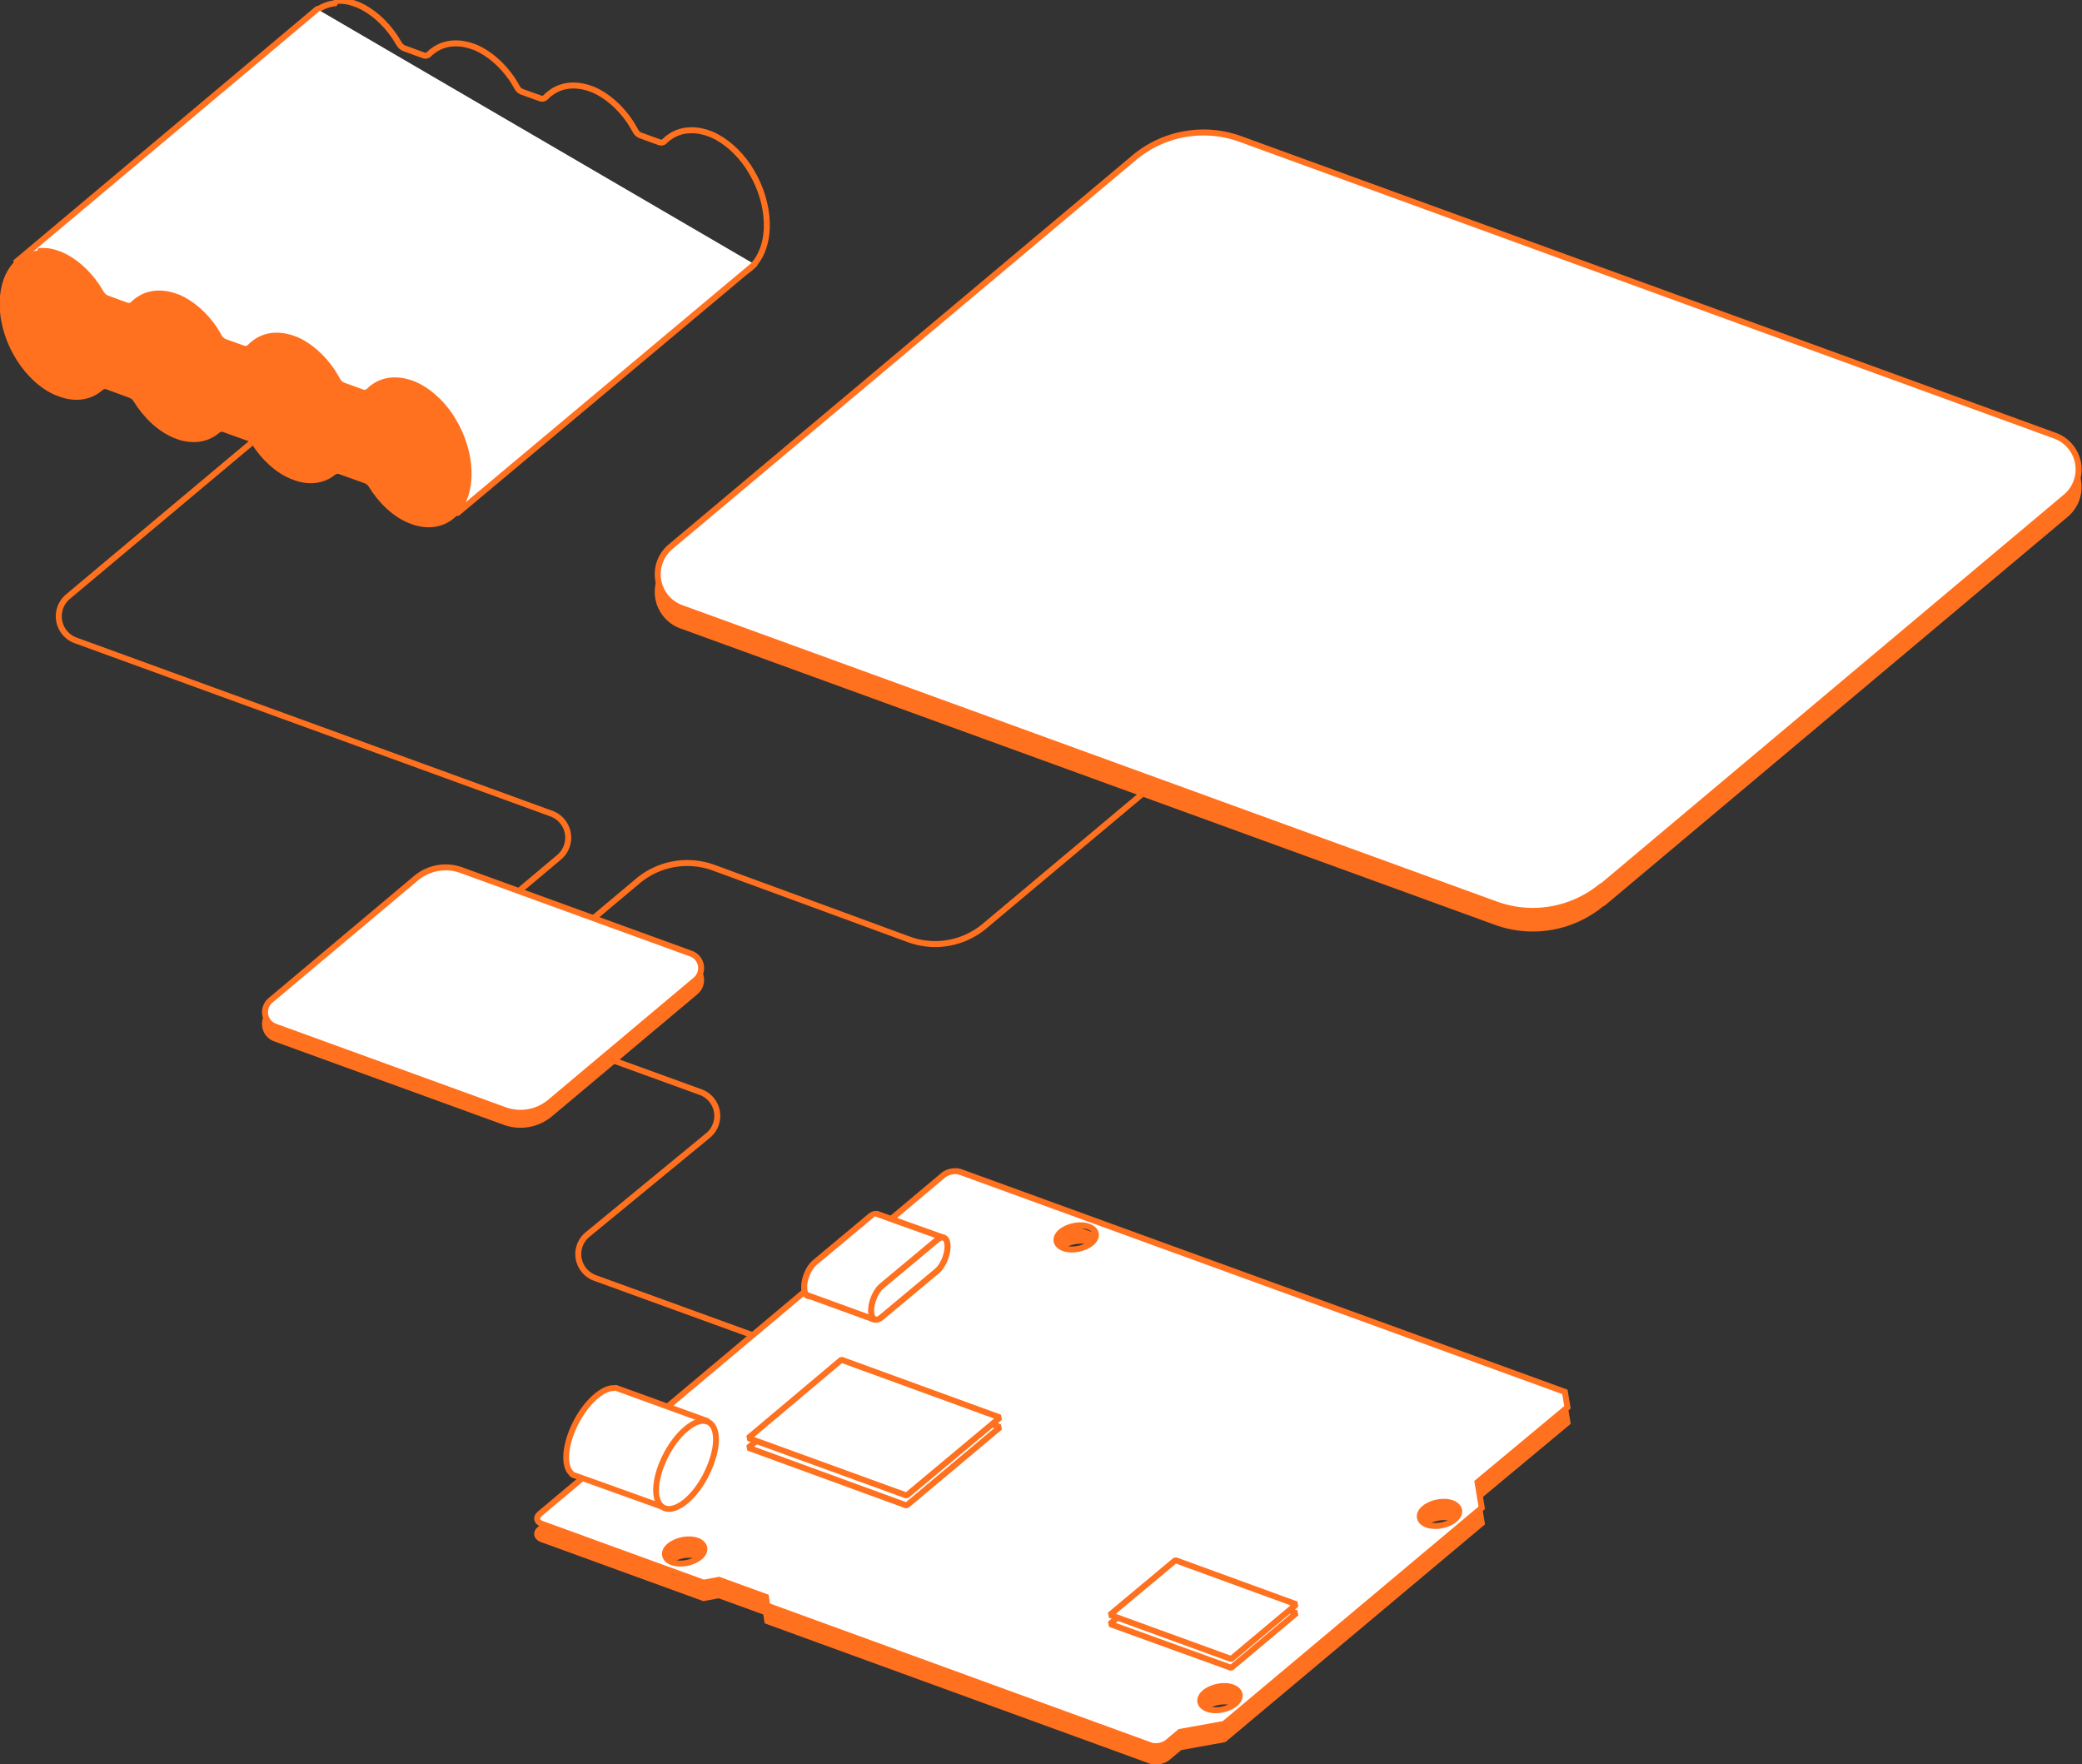 <?xml version="1.0" encoding="UTF-8" standalone="no"?>
<!-- Created with Inkscape (http://www.inkscape.org/) -->

<svg
   width="7.312in"
   height="6.196in"
   viewBox="0 0 7.312 6.196"
   version="1.1"
   id="svg1"
   xml:space="preserve"
   inkscape:version="1.4.1 (93de688d07, 2025-03-30)"
   sodipodi:docname="drawing.svg"
   xmlns:inkscape="http://www.inkscape.org/namespaces/inkscape"
   xmlns:sodipodi="http://sodipodi.sourceforge.net/DTD/sodipodi-0.dtd"
   xmlns="http://www.w3.org/2000/svg"
   xmlns:svg="http://www.w3.org/2000/svg"><rect x="0" y="0" width="7.312" height="6.196" fill="#333333" stroke="none"/><sodipodi:namedview
     id="namedview1"
     pagecolor="#ffffff"
     bordercolor="#000000"
     borderopacity="0.25"
     inkscape:showpageshadow="false"
     inkscape:pageopacity="0.0"
     inkscape:pagecheckerboard="0"
     inkscape:deskcolor="#d1d1d1"
     inkscape:document-units="px"
     showgrid="false"
     inkscape:zoom="0.51998007"
     inkscape:cx="168.27568"
     inkscape:cy="55.771368"
     inkscape:window-width="1920"
     inkscape:window-height="1053"
     inkscape:window-x="0"
     inkscape:window-y="0"
     inkscape:window-maximized="1"
     inkscape:current-layer="layer1"><inkscape:grid
       type="axonomgrid"
       id="grid1"
       units="mm"
       originx="-0.493"
       originy="-2.088"
       spacingx="3.78"
       spacingy="0.039"
       empcolor="#0099e5"
       empopacity="0.302"
       color="#0099e5"
       opacity="0.149"
       empspacing="10"
       dotted="false"
       gridanglex="20"
       gridanglez="40"
       enabled="true"
       visible="false" /></sodipodi:namedview><defs
     id="defs1"><inkscape:path-effect
   effect="fillet_chamfer"
   id="path-effect678"
   is_visible="true"
   lpeversion="1"
   nodesatellites_param="F,0,0,1,0,0,0,1 @ F,0,0,1,0,0.156,0,1 @ F,0,0,1,0,0.156,0,1 @ F,0,0,1,0,0.156,0,1 @ F,0,0,1,0,0,0,1"
   radius="15"
   unit="px"
   method="auto"
   mode="F"
   chamfer_steps="1"
   flexible="false"
   use_knot_distance="true"
   apply_no_radius="true"
   apply_with_radius="true"
   only_selected="false"
   hide_knots="false" /><inkscape:path-effect
   effect="fillet_chamfer"
   id="path-effect677"
   is_visible="true"
   lpeversion="1"
   nodesatellites_param="F,0,0,1,0,0,0,1 @ F,0,0,1,0,0.156,0,1 @ F,0,0,1,0,0.156,0,1 @ F,0,0,1,0,0,0,1"
   radius="15"
   unit="px"
   method="auto"
   mode="F"
   chamfer_steps="1"
   flexible="false"
   use_knot_distance="true"
   apply_no_radius="true"
   apply_with_radius="true"
   only_selected="false"
   hide_knots="false" /><inkscape:path-effect
   effect="fillet_chamfer"
   id="path-effect676"
   is_visible="true"
   lpeversion="1"
   nodesatellites_param="F,0,0,1,0,0,0,1 @ F,0,0,1,0,0.156,0,1 @ F,0,0,1,0,0.156,0,1 @ F,0,0,1,0,0.156,0,1 @ F,0,0,1,0,0,0,1"
   radius="15"
   unit="px"
   method="auto"
   mode="F"
   chamfer_steps="1"
   flexible="false"
   use_knot_distance="true"
   apply_no_radius="true"
   apply_with_radius="true"
   only_selected="false"
   hide_knots="false" /><inkscape:path-effect
   effect="fillet_chamfer"
   id="path-effect674"
   is_visible="true"
   lpeversion="1"
   nodesatellites_param="F,0,0,1,0,0.01,0,1 @ F,0,0,1,0,0.01,0,1 @ F,0,0,1,0,0.01,0,1 @ F,0,0,1,0,0.01,0,1 @ F,0,0,1,0,0.01,0,1 @ F,0,0,1,0,0.01,0,1 @ F,0,0,1,0,0.01,0,1 @ F,0,0,1,0,0.01,0,1 @ F,0,0,1,0,0.01,0,1 @ F,0,0,1,0,0.01,0,1 @ F,0,0,1,0,0.01,0,1 @ F,0,0,1,0,0.01,0,1 @ F,0,0,1,0,0.01,0,1 @ F,0,0,1,0,0.01,0,1 @ F,0,0,1,0,0.01,0,1 @ F,0,0,1,0,0.01,0,1 @ F,0,0,1,0,0.01,0,1 @ F,0,0,1,0,0.01,0,1 @ F,0,0,1,0,0.01,0,1 @ F,0,0,1,0,0.01,0,1 @ F,0,0,1,0,0.01,0,1 @ F,0,0,1,0,0.01,0,1 @ F,0,0,1,0,0.01,0,1 @ F,0,0,1,0,0.01,0,1 @ F,0,0,1,0,0.01,0,1 @ F,0,0,1,0,0.01,0,1 @ F,0,0,1,0,0.01,0,1 @ F,0,0,1,0,0.01,0,1 @ F,0,0,1,0,0.01,0,1 @ F,0,0,1,0,0.01,0,1 @ F,0,0,1,0,0.01,0,1"
   radius="1"
   unit="px"
   method="auto"
   mode="F"
   chamfer_steps="1"
   flexible="false"
   use_knot_distance="true"
   apply_no_radius="true"
   apply_with_radius="true"
   only_selected="false"
   hide_knots="false" /><inkscape:path-effect
   effect="fillet_chamfer"
   id="path-effect672"
   is_visible="true"
   lpeversion="1"
   nodesatellites_param="F,0,0,1,0,0.01,0,1 @ F,0,0,1,0,0.01,0,1 @ F,0,0,1,0,0.01,0,1 @ F,0,0,1,0,0.01,0,1 @ F,0,0,1,0,0.01,0,1 @ F,0,0,1,0,0.01,0,1 @ F,0,0,1,0,0.01,0,1 @ F,0,0,1,0,0.01,0,1 @ F,0,0,1,0,0.01,0,1 @ F,0,0,1,0,0.01,0,1 @ F,0,0,1,0,0.01,0,1 @ F,0,0,1,0,0.01,0,1 @ F,0,0,1,0,0.01,0,1 @ F,0,0,1,0,0.01,0,1 @ F,0,0,1,0,0.01,0,1 @ F,0,0,1,0,0.01,0,1 @ F,0,0,1,0,0.01,0,1 @ F,0,0,1,0,0.01,0,1 @ F,0,0,1,0,0.01,0,1 @ F,0,0,1,0,0.01,0,1 @ F,0,0,1,0,0.01,0,1 @ F,0,0,1,0,0.01,0,1 @ F,0,0,1,0,0.01,0,1 @ F,0,0,1,0,0.01,0,1 @ F,0,0,1,0,0.01,0,1 @ F,0,0,1,0,0.01,0,1 @ F,0,0,1,0,0.01,0,1 @ F,0,0,1,0,0.01,0,1 @ F,0,0,1,0,0.01,0,1 @ F,0,0,1,0,0.01,0,1 @ F,0,0,1,0,0.01,0,1"
   radius="1"
   unit="px"
   method="auto"
   mode="F"
   chamfer_steps="1"
   flexible="false"
   use_knot_distance="true"
   apply_no_radius="true"
   apply_with_radius="true"
   only_selected="false"
   hide_knots="false" /><inkscape:path-effect
   effect="fillet_chamfer"
   id="path-effect666"
   is_visible="true"
   lpeversion="1"
   nodesatellites_param="F,0,0,1,0,0.094,0,1 @ F,0,0,1,0,0.094,0,1 @ F,0,0,1,0,0.094,0,1 @ F,0,0,1,0,0.094,0,1"
   radius="9"
   unit="px"
   method="auto"
   mode="F"
   chamfer_steps="1"
   flexible="false"
   use_knot_distance="true"
   apply_no_radius="true"
   apply_with_radius="true"
   only_selected="false"
   hide_knots="false" /><inkscape:path-effect
   effect="fillet_chamfer"
   id="path-effect665"
   is_visible="true"
   lpeversion="1"
   nodesatellites_param="F,0,0,1,0,0.219,0,1 @ F,0,0,1,0,0.219,0,1 @ F,0,0,1,0,0.219,0,1 @ F,0,0,1,0,0.219,0,1"
   radius="21"
   unit="px"
   method="auto"
   mode="F"
   chamfer_steps="1"
   flexible="false"
   use_knot_distance="true"
   apply_no_radius="true"
   apply_with_radius="true"
   only_selected="false"
   hide_knots="false" /><style
   id="style1">
      .st0 {
        font-size: 2.8px;
      }

      .st0, .st1, .st2, .st3, .st4, .st5, .st6, .st7, .st8, .st9, .st10, .st11, .st12 {
        fill: #fff;
      }

      .st0, .st1, .st2, .st4, .st13, .st14, .st5, .st15, .st16, .st6, .st7, .st17, .st8, .st9, .st18, .st10, .st19, .st20, .st21, .st11, .st12 {
        isolation: isolate;
      }

      .st0, .st1, .st5, .st6, .st7, .st9, .st12 {
        font-family: ArialMT, Arial;
      }

      .st1 {
        font-size: 4.7px;
      }

      .st22 {
        fill: #80795b;
      }

      .st23 {
        fill: #d1c690;
      }

      .st24 {
        fill: #5e5b43;
      }

      .st2 {
        opacity: .6;
      }

      .st25 {
        stroke-width: .9px;
      }

      .st25, .st26, .st27, .st28, .st20, .st29 {
        fill: none;
      }

      .st25, .st27, .st28, .st29 {
        stroke-miterlimit: 5;
      }

      .st25, .st28 {
        stroke: #fff;
      }

      .st30 {
        fill-opacity: .3;
      }

      .st30, .st31 {
        fill: #3d3d3d;
      }

      .st32 {
        fill: #494949;
      }

      .st33 {
        fill: lime;
      }

      .st33, .st34 {
        fill-opacity: .4;
      }

      .st35 {
        fill: #22b573;
        fill-opacity: .7;
      }

      .st36 {
        fill: #b8af82;
      }

      .st37 {
        fill: #303030;
      }

      .st38 {
        fill: #0f7391;
      }

      .st4 {
        opacity: .3;
      }

      .st13 {
        stroke: #565656;
      }

      .st13, .st14 {
        opacity: .2;
      }

      .st13, .st20 {
        stroke-miterlimit: 12.5;
        stroke-width: .3px;
      }

      .st39, .st21 {
        fill: #f2f2f2;
      }

      .st40 {
        fill: #404040;
      }

      .st5 {
        font-size: 5.8px;
      }

      .st41 {
        fill: #1f1f1f;
      }

      .st16, .st11 {
        opacity: .1;
      }

      .st6 {
        font-size: 7.7px;
      }

      .st42 {
        fill: #373737;
      }

      .st7 {
        font-size: 5.2px;
      }

      .st17 {
        opacity: 0;
      }

      .st43 {
        fill: #8c8663;
      }

      .st8, .st19, .st20, .st21 {
        opacity: .5;
      }

      .st34 {
        fill: #ff0;
      }

      .st27 {
        stroke-width: 1px;
      }

      .st27, .st29 {
        stroke: #9a916c;
      }

      .st9 {
        font-size: 4.2px;
      }

      .st44 {
        fill: #6d6d6d;
      }

      .st45 {
        fill: #333;
      }

      .st46 {
        fill: #474747;
      }

      .st47 {
        fill: #8d8455;
      }

      .st48 {
        fill: #595959;
      }

      .st49 {
        fill: #1a1a1a;
      }

      .st50 {
        fill: #9a916c;
      }

      .st51 {
        fill: #999;
      }

      .st18, .st10 {
        opacity: .2;
      }

      .st52 {
        fill: #232323;
      }

      .st53 {
        fill: #852725;
      }

      .st54 {
        fill: #641d1c;
      }

      .st55, .st19 {
        fill: #ccc;
      }

      .st56 {
        fill: #b3b3b3;
      }

      .st28 {
        stroke-linecap: round;
        stroke-width: 1.1px;
      }

      .st57 {
        fill: #2a2a29;
      }

      .st58 {
        fill: gray;
      }

      .st59 {
        fill: #8d8c8c;
      }

      .st60 {
        fill: #9d956c;
      }

      .st20 {
        stroke: #000;
      }

      .st61 {
        fill: #0f0f0f;
        fill-opacity: .4;
      }

      .st29 {
        stroke-width: 1.1px;
      }

      .st62 {
        fill: #e6e6e6;
      }

      .st12 {
        font-size: 4.6px;
      }
    </style>























































<clipPath
   clipPathUnits="userSpaceOnUse"
   id="clipPath645"><path
     d="M -1.568,18.351 H 2.423 V 1.9662608e-4 h -3.991 z"
     id="path645"
     inkscape:connector-curvature="0"
     style="stroke-width:1" /></clipPath><clipPath
   clipPathUnits="userSpaceOnUse"
   id="clipPath646"><path
     d="M -8.946,3.0171548e-4 H 1.9822466e-4 V -17.405 H -8.946 Z"
     id="path646"
     inkscape:connector-curvature="0"
     style="stroke-width:1" /></clipPath><clipPath
   clipPathUnits="userSpaceOnUse"
   id="clipPath647"><path
     d="M -1.967777e-4,3.664 H 7.317 V -4.0087155e-4 H -1.967777e-4 Z"
     id="path647"
     inkscape:connector-curvature="0"
     style="stroke-width:1" /></clipPath><clipPath
   clipPathUnits="userSpaceOnUse"
   id="clipPath648"><path
     d="M -7.088,13.741 H 1.844 V -5.0335323e-4 h -8.932 z"
     id="path648"
     inkscape:connector-curvature="0"
     style="stroke-width:1" /></clipPath><clipPath
   clipPathUnits="userSpaceOnUse"
   id="clipPath649"><path
     d="M -18.351,2.423 H -9.9182986e-5 v -3.991 H -18.351 Z"
     id="path649"
     inkscape:connector-curvature="0"
     style="stroke-width:1" /></clipPath><clipPath
   clipPathUnits="userSpaceOnUse"
   id="clipPath650"><path
     d="M -9.6772378e-5,-5.0352573e-4 H 17.405 V -8.947 H -9.6772378e-5 Z"
     id="path650"
     inkscape:connector-curvature="0"
     style="stroke-width:1" /></clipPath><clipPath
   clipPathUnits="userSpaceOnUse"
   id="clipPath651"><path
     d="M -3.664,7.317 H 9.8314649e-5 V 7.14719e-5 H -3.664 Z"
     id="path651"
     inkscape:connector-curvature="0"
     style="stroke-width:1" /></clipPath>






















































<clipPath
   clipPathUnits="userSpaceOnUse"
   id="clipPath652"><path
     d="M -13.741,1.844 H 2.0079633e-4 v -8.932 H -13.741 Z"
     id="path652"
     inkscape:connector-curvature="0"
     style="stroke-width:1" /></clipPath>

































































<inkscape:path-effect
   effect="fillet_chamfer"
   id="path-effect665-8"
   is_visible="true"
   lpeversion="1"
   nodesatellites_param="F,0,0,1,0,0.219,0,1 @ F,0,0,1,0,0.219,0,1 @ F,0,0,1,0,0.219,0,1 @ F,0,0,1,0,0.219,0,1"
   radius="21"
   unit="px"
   method="auto"
   mode="F"
   chamfer_steps="1"
   flexible="false"
   use_knot_distance="true"
   apply_no_radius="true"
   apply_with_radius="true"
   only_selected="false"
   hide_knots="false" /><inkscape:path-effect
   effect="fillet_chamfer"
   id="path-effect666-8"
   is_visible="true"
   lpeversion="1"
   nodesatellites_param="F,0,0,1,0,0.094,0,1 @ F,0,0,1,0,0.094,0,1 @ F,0,0,1,0,0.094,0,1 @ F,0,0,1,0,0.094,0,1"
   radius="9"
   unit="px"
   method="auto"
   mode="F"
   chamfer_steps="1"
   flexible="false"
   use_knot_distance="true"
   apply_no_radius="true"
   apply_with_radius="true"
   only_selected="false"
   hide_knots="false" /></defs><g
     inkscape:groupmode="layer"
     id="layer2"
     inkscape:label="Layer 2"
     transform="translate(-0.493,-2.088)"><g
       id="g676"
       transform="translate(-0.042,0.896)"><path
         style="fill:none;fill-opacity:1;stroke:#ff711e;stroke-width:0.021;stroke-linecap:round;stroke-linejoin:bevel;stroke-dasharray:none;stroke-dashoffset:0;stroke-opacity:1"
         d="M 2.119,4.836 2.775,4.286 a 0.27,0.27 170.079 0 1 0.266,-0.047 l 0.686,0.252 a 0.27,0.27 170.079 0 0 0.266,-0.047 L 4.617,3.921 4.737,3.821"
         id="path667"
         inkscape:path-effect="#path-effect676"
         inkscape:original-d="m 2.1191083,4.8364645 0.775227,-0.6504927 0.9791868,0.3594674 0.8635615,-0.724614 v 0" /><path
         style="fill:none;fill-opacity:1;stroke:#ff711e;stroke-width:0.021;stroke-linecap:round;stroke-linejoin:bevel;stroke-dasharray:none;stroke-dashoffset:0;stroke-opacity:1"
         d="M 1.963,4.652 2.498,4.203 A 0.09,0.09 80 0 0 2.471,4.049 L 0.801,3.441 A 0.09,0.09 80 0 1 0.774,3.287 L 1.85,2.385"
         id="path675"
         inkscape:path-effect="#path-effect677"
         inkscape:original-d="M 1.9634816,4.6516579 2.6179754,4.1024725 0.65449384,3.3878236 1.8496737,2.3849486" /><path
         style="fill:none;fill-opacity:1;stroke:#ff711e;stroke-width:0.021;stroke-linecap:round;stroke-linejoin:bevel;stroke-dasharray:none;stroke-dashoffset:0;stroke-opacity:1"
         d="M 3.272,5.915 2.625,5.68 A 0.089,0.089 80.259 0 1 2.599,5.527 L 3.021,5.18 A 0.089,0.089 80.259 0 0 2.995,5.027 L 2.634,4.896 2.487,4.842"
         id="path676"
         inkscape:path-effect="#path-effect678"
         inkscape:original-d="M 3.2724693,5.9154923 2.478645,5.626564 3.1415705,5.0804473 2.4870766,4.842231 v 0" /></g></g><g
     inkscape:label="Layer 1"
     inkscape:groupmode="layer"
     id="layer1"
     style="display:inline"
     transform="translate(-0.493,-2.088)"><g
       id="g664"
       style="fill:#ffffff;fill-opacity:1"
       transform="translate(0.062,0.896)"><path
         id="path11835"
         style="fill:#ff711e;fill-opacity:1;fill-rule:nonzero;stroke:#ff711e;stroke-width:0.021;stroke-dasharray:none;stroke-opacity:1"
         d="m 2.782,6.675 c -0.024,0.02 -0.02,0.046 0.009,0.057 0.029,0.011 0.073,0.003 0.098,-0.018 l 1.3e-4,-1.1e-4 c 0.024,-0.02 0.02,-0.046 -0.009,-0.057 -0.029,-0.011 -0.073,-0.003 -0.098,0.018 z m 1.375,-1.103 c -0.024,0.02 -0.02,0.046 0.009,0.057 0.029,0.011 0.073,0.003 0.098,-0.018 l 1.2e-4,-10e-5 c 0.024,-0.02 0.02,-0.046 -0.009,-0.057 -0.029,-0.011 -0.073,-0.003 -0.098,0.018 z m 0.505,1.618 c -0.024,0.02 -0.02,0.046 0.009,0.057 0.029,0.011 0.073,0.003 0.098,-0.018 l 1.6e-4,-1.3e-4 c 0.024,-0.02 0.02,-0.046 -0.009,-0.057 -0.029,-0.011 -0.073,-0.003 -0.098,0.018 z m 0.771,-0.647 c -0.024,0.02 -0.02,0.046 0.009,0.057 0.029,0.011 0.073,0.003 0.098,-0.018 l 1.5e-4,-1.3e-4 c 0.024,-0.02 0.02,-0.046 -0.009,-0.057 -0.029,-0.011 -0.073,-0.003 -0.098,0.018 z m 0.187,-0.092 0.015,0.09 -0.905,0.759 -0.155,0.028 -0.043,0.036 c -0.015,0.013 -0.043,0.018 -0.061,0.011 h -10e-6 l -1.345,-0.49 -0.005,-0.031 -0.165,-0.06 -0.054,0.01 -0.569,-0.207 c -0.018,-0.007 -0.021,-0.023 -0.006,-0.035 l 1.417,-1.189 c 0.015,-0.013 0.043,-0.018 0.061,-0.011 l 2.122,0.772 0.009,0.054 z" /><path
         id="path654"
         style="fill:#ffffff;fill-opacity:1;fill-rule:nonzero;stroke:#ff711e;stroke-width:0.021;stroke-dasharray:none;stroke-opacity:1"
         d="m 2.782,6.621 c -0.024,0.02 -0.02,0.046 0.009,0.057 0.029,0.011 0.073,0.003 0.098,-0.018 l 1.3e-4,-1.1e-4 c 0.024,-0.02 0.02,-0.046 -0.009,-0.057 -0.029,-0.011 -0.073,-0.003 -0.098,0.018 z m 1.375,-1.103 c -0.024,0.02 -0.02,0.046 0.009,0.057 0.029,0.011 0.073,0.003 0.098,-0.018 l 1.2e-4,-10e-5 c 0.024,-0.02 0.02,-0.046 -0.009,-0.057 -0.029,-0.011 -0.073,-0.003 -0.098,0.018 z m 0.505,1.618 c -0.024,0.02 -0.02,0.046 0.009,0.057 0.029,0.011 0.073,0.003 0.098,-0.018 l 1.6e-4,-1.3e-4 c 0.024,-0.02 0.02,-0.046 -0.009,-0.057 -0.029,-0.011 -0.073,-0.003 -0.098,0.018 z m 0.771,-0.647 c -0.024,0.02 -0.02,0.046 0.009,0.057 0.029,0.011 0.073,0.003 0.098,-0.018 l 1.5e-4,-1.3e-4 c 0.024,-0.02 0.02,-0.046 -0.009,-0.057 -0.029,-0.011 -0.073,-0.003 -0.098,0.018 z m 0.187,-0.092 0.015,0.09 -0.905,0.759 -0.155,0.028 -0.043,0.036 c -0.015,0.013 -0.043,0.018 -0.061,0.011 h -10e-6 l -1.345,-0.49 -0.005,-0.031 -0.165,-0.06 -0.054,0.01 -0.569,-0.207 c -0.018,-0.007 -0.021,-0.023 -0.006,-0.035 l 1.417,-1.189 c 0.015,-0.013 0.043,-0.018 0.061,-0.011 l 2.122,0.772 0.009,0.054 z" /><g
         id="g658"
         transform="matrix(1.074,0,0,1.075,0.31,1.351)"
         style="fill:#ffffff;fill-opacity:1;stroke-width:0.019;stroke-dasharray:none"><path
           id="path656"
           style="fill:#ffffff;fill-opacity:1;stroke:#ff711e;stroke-width:0.019;stroke-linecap:round;stroke-linejoin:bevel;stroke-dasharray:none;stroke-opacity:1"
           d="m 2.16,4.448 c 0,-0.031 -0.01,-0.053 -0.029,-0.059 -0.018,-0.007 -0.043,0.002 -0.069,0.024 -0.054,0.045 -0.098,0.135 -0.098,0.2 0,0.065 0.044,0.081 0.098,0.036 0.026,-0.022 0.051,-0.055 0.069,-0.093 0.018,-0.038 0.029,-0.076 0.029,-0.108 z" /><path
           style="fill:#ffffff;fill-opacity:1;stroke:#ff711e;stroke-width:0.019;stroke-linecap:round;stroke-linejoin:bevel;stroke-dasharray:none;stroke-dashoffset:0;stroke-opacity:1"
           d="M 1.984,4.669 2.291,4.779 2.428,4.495 2.127,4.386"
           id="path658"
           sodipodi:nodetypes="cccc" /><path
           id="path657"
           style="fill:#ffffff;fill-opacity:1;stroke:#ff711e;stroke-width:0.019;stroke-linecap:round;stroke-linejoin:bevel;stroke-dasharray:none;stroke-opacity:1"
           d="m 2.454,4.555 c 0,-0.031 -0.01,-0.053 -0.029,-0.059 -0.018,-0.007 -0.043,0.002 -0.069,0.024 -0.054,0.045 -0.098,0.135 -0.098,0.2 0,0.065 0.044,0.081 0.098,0.036 0.026,-0.022 0.051,-0.055 0.069,-0.093 0.018,-0.038 0.029,-0.076 0.029,-0.108 z" /></g><path
         style="fill:#ffffff;fill-opacity:1;stroke:#ff711e;stroke-width:0.021;stroke-linecap:round;stroke-linejoin:bevel;stroke-dasharray:none;stroke-dashoffset:0;stroke-opacity:1"
         d="M 3.059,6.276 3.615,6.479 3.943,6.204 3.386,6.002 Z"
         id="path659" /><path
         style="fill:#ffffff;fill-opacity:1;stroke:#ff711e;stroke-width:0.021;stroke-linecap:round;stroke-linejoin:bevel;stroke-dasharray:none;stroke-dashoffset:0;stroke-opacity:1"
         d="M 3.059,6.242 3.615,6.444 3.943,6.17 3.386,5.967 Z"
         id="path659-2" /><g
         id="g662"
         transform="matrix(0.926,0,0,0.925,0.854,1.95)"
         style="fill:#ffffff;fill-opacity:1;stroke-width:0.023;stroke-dasharray:none"><path
           id="rect659"
           style="fill:#ffffff;fill-opacity:1;stroke:#ff711e;stroke-width:0.023;stroke-linecap:round;stroke-linejoin:bevel;stroke-dasharray:none;stroke-opacity:1"
           d="m 2.632,3.975 0.212,-0.177 c 0.022,-0.018 0.039,-0.007 0.039,0.026 0,0.033 -0.018,0.074 -0.039,0.092 l -0.212,0.177 c -0.022,0.018 -0.039,0.007 -0.039,-0.026 0,-0.033 0.018,-0.074 0.039,-0.092 z" /><path
           style="fill:#ffffff;fill-opacity:1;stroke:#ff711e;stroke-width:0.023;stroke-linecap:round;stroke-linejoin:bevel;stroke-dasharray:none;stroke-dashoffset:0;stroke-opacity:1"
           d="m 2.603,4.097 0.258,0.094 0.262,-0.311 -0.254,-0.091"
           id="path662"
           sodipodi:nodetypes="cccc" /><path
           id="path661"
           style="fill:#ffffff;fill-opacity:1;stroke:#ff711e;stroke-width:0.023;stroke-linecap:round;stroke-linejoin:bevel;stroke-dasharray:none;stroke-opacity:1"
           d="m 2.886,4.064 0.212,-0.177 c 0.022,-0.018 0.039,-0.007 0.039,0.026 0,0.033 -0.018,0.074 -0.039,0.092 l -0.212,0.177 c -0.022,0.018 -0.039,0.007 -0.039,-0.026 0,-0.033 0.018,-0.074 0.039,-0.092 z" /></g><path
         style="fill:#ffffff;fill-opacity:1;stroke:#ff711e;stroke-width:0.021;stroke-linecap:round;stroke-linejoin:bevel;stroke-dasharray:none;stroke-dashoffset:0;stroke-opacity:1"
         d="M 4.755,7.049 4.329,6.895 4.559,6.702 4.984,6.857 Z"
         id="path664" /><path
         style="fill:#ffffff;fill-opacity:1;stroke:#ff711e;stroke-width:0.021;stroke-linecap:round;stroke-linejoin:bevel;stroke-dasharray:none;stroke-dashoffset:0;stroke-opacity:1"
         d="M 4.755,7.018 4.329,6.863 4.559,6.671 4.984,6.826 Z"
         id="path663" /></g><g
       id="g665"
       transform="translate(0.062,0.896)"><path
         style="fill:#ff711e;fill-opacity:1;stroke:#ff711e;stroke-width:0.021;stroke-linecap:round;stroke-linejoin:bevel;stroke-dasharray:none;stroke-dashoffset:0;stroke-opacity:1"
         d="M 6.058,4.366 7.686,2.999 A 0.126,0.126 80 0 0 7.648,2.784 L 4.787,1.742 a 0.379,0.379 170 0 0 -0.373,0.066 L 2.786,3.174 a 0.126,0.126 80 0 0 0.038,0.215 l 2.861,1.041 a 0.379,0.379 170 0 0 0.373,-0.066 z"
         id="path665"
         inkscape:path-effect="#path-effect665"
         inkscape:original-d="M 5.8904446,4.506152 7.8539262,2.8585954 4.5814569,1.667514 2.6179754,3.3150705 Z" /><path
         style="fill:#ffffff;stroke:#ff711e;stroke-width:0.021;stroke-linecap:round;stroke-linejoin:bevel;stroke-dasharray:none;stroke-dashoffset:0;stroke-opacity:1"
         d="M 6.058,4.366 7.686,2.999 A 0.126,0.126 80 0 0 7.648,2.784 L 4.787,1.742 a 0.379,0.379 170 0 0 -0.373,0.066 L 2.786,3.174 a 0.126,0.126 80 0 0 0.038,0.215 l 2.861,1.041 a 0.379,0.379 170 0 0 0.373,-0.066 z"
         id="path665-2"
         inkscape:path-effect="#path-effect665-8"
         inkscape:original-d="M 5.8904446,4.506152 7.8539262,2.8585954 4.5814569,1.667514 2.6179754,3.3150705 Z"
         transform="translate(0,-0.062)" /></g><path
       style="fill:#ff711e;fill-opacity:1;stroke:#ff711e;stroke-width:0.021;stroke-linecap:round;stroke-linejoin:bevel;stroke-dasharray:none;stroke-dashoffset:0;stroke-opacity:1"
       d="M 2.873,4.676 2.363,5.104 A 0.162,0.162 170 0 1 2.203,5.132 L 1.397,4.839 a 0.054,0.054 80 0 1 -0.016,-0.092 L 1.892,4.318 a 0.162,0.162 170 0 1 0.16,-0.028 l 0.806,0.293 a 0.054,0.054 80 0 1 0.016,0.092 z"
       id="path666"
       inkscape:path-effect="#path-effect666"
       inkscape:original-d="M 2.9452223,4.6152815 2.2907284,5.164467 1.3089877,4.8071426 1.9634816,4.2579571 Z"
       transform="translate(0.062,0.896)" /><path
       style="fill:#ffffff;fill-opacity:1;stroke:#ff711e;stroke-width:0.021;stroke-linecap:round;stroke-linejoin:bevel;stroke-dasharray:none;stroke-dashoffset:0;stroke-opacity:1"
       d="M 2.873,4.676 2.363,5.104 A 0.162,0.162 170 0 1 2.203,5.132 L 1.397,4.839 a 0.054,0.054 80 0 1 -0.016,-0.092 L 1.892,4.318 a 0.162,0.162 170 0 1 0.16,-0.028 l 0.806,0.293 a 0.054,0.054 80 0 1 0.016,0.092 z"
       id="path666-3"
       inkscape:path-effect="#path-effect666-8"
       inkscape:original-d="M 2.9452223,4.6152815 2.2907284,5.164467 1.3089877,4.8071426 1.9634816,4.2579571 Z"
       transform="translate(0.062,0.854)" /><g
       id="g674"
       transform="translate(0.062,0.896)"><path
         id="path669"
         style="fill:none;stroke:#ff711e;stroke-width:0.021;stroke-linecap:round;stroke-linejoin:bevel;stroke-dasharray:none"
         d="m 0.426,2.833 c -0.024,0.002 -0.047,0.01 -0.067,0.024 -0.005,0.003 -0.012,0.009 -0.016,0.013 -0.032,0.031 -0.05,0.079 -0.052,0.135 -2.027e-4,0.006 -1.9986e-4,0.015 -5.47e-6,0.021 0.004,0.129 0.089,0.263 0.195,0.307 0.005,0.002 0.014,0.005 0.02,0.007 0.054,0.017 0.103,0.006 0.138,-0.025 0.004,-0.004 0.012,-0.006 0.017,-0.004 l 0.084,0.031 c 0.005,0.002 0.012,0.008 0.015,0.013 0.035,0.057 0.084,0.104 0.139,0.127 0.005,0.002 0.014,0.005 0.019,0.007 0.053,0.016 0.101,0.006 0.136,-0.024 0.004,-0.004 0.012,-0.006 0.017,-0.004 l 0.089,0.032 c 0.005,0.002 0.012,0.008 0.015,0.012 0.035,0.055 0.082,0.099 0.135,0.121 0.005,0.002 0.014,0.005 0.019,0.007 0.051,0.016 0.098,0.007 0.132,-0.021 0.005,-0.004 0.012,-0.005 0.018,-0.003 l 0.092,0.033 c 0.005,0.002 0.012,0.008 0.015,0.013 0.035,0.057 0.084,0.104 0.138,0.126 0.005,0.002 0.014,0.005 0.019,0.007 0.106,0.032 0.19,-0.039 0.195,-0.165 2.023e-4,-0.006 1.993e-4,-0.015 1.7e-6,-0.021 -0.002,-0.059 -0.021,-0.122 -0.054,-0.177 -0.003,-0.005 -0.008,-0.013 -0.011,-0.018 -0.035,-0.052 -0.081,-0.092 -0.129,-0.113 -0.005,-0.002 -0.014,-0.005 -0.02,-0.007 -0.047,-0.014 -0.092,-0.009 -0.127,0.016 -0.005,0.003 -0.012,0.009 -0.016,0.013 -7.376e-4,7.245e-4 -0.001,0.001 -0.002,0.002 -0.004,0.004 -0.011,0.006 -0.017,0.004 l -0.069,-0.025 c -0.005,-0.002 -0.012,-0.008 -0.015,-0.013 -0.003,-0.006 -0.006,-0.011 -0.009,-0.016 -0.003,-0.005 -0.008,-0.013 -0.011,-0.018 -0.035,-0.052 -0.081,-0.092 -0.129,-0.113 -0.005,-0.002 -0.014,-0.005 -0.02,-0.007 -0.047,-0.014 -0.092,-0.009 -0.127,0.016 -0.005,0.003 -0.012,0.009 -0.016,0.013 -0.002,0.002 -0.004,0.004 -0.005,0.005 -0.004,0.004 -0.011,0.006 -0.017,0.004 l -0.067,-0.024 c -0.005,-0.002 -0.012,-0.008 -0.015,-0.013 -0.002,-0.004 -0.004,-0.007 -0.006,-0.011 -0.003,-0.005 -0.008,-0.013 -0.011,-0.018 -0.035,-0.052 -0.081,-0.092 -0.129,-0.113 -0.005,-0.002 -0.014,-0.005 -0.02,-0.007 -0.047,-0.014 -0.092,-0.009 -0.127,0.016 -0.005,0.003 -0.012,0.009 -0.016,0.013 -6.6932e-4,6.569e-4 -0.001,0.001 -0.002,0.002 -0.004,0.004 -0.011,0.006 -0.017,0.004 l -0.071,-0.026 c -0.005,-0.002 -0.012,-0.008 -0.015,-0.013 -0.001,-0.003 -0.003,-0.005 -0.005,-0.008 -0.003,-0.005 -0.008,-0.013 -0.011,-0.018 -0.035,-0.052 -0.081,-0.092 -0.129,-0.113 -0.005,-0.002 -0.014,-0.005 -0.02,-0.007 -0.013,-0.004 -0.026,-0.007 -0.039,-0.007 -0.006,-3.827e-4 -0.015,-3.735e-4 -0.021,4.91e-5 z"
         inkscape:path-effect="#path-effect672"
         inkscape:original-d="m 0.43625895,2.8326213 c -0.0318806,5.72e-5 -0.0612124,0.01037 -0.0852051,0.030538 -0.038388,0.032276 -0.0599569,0.087167 -0.0599569,0.1526082 0,0.1362664 0.0916412,0.2801593 0.20469156,0.3213908 0.0620969,0.022643 0.11773312,0.0096 0.15527344,-0.029338 l 0.10343425,0.037659 c 0.0375066,0.06487 0.0923875,0.117155 0.15350341,0.139445 0.0611974,0.022315 0.11611459,0.00998 0.15362549,-0.027649 l 0.1087443,0.039571 c 0.03737,0.061991 0.090665,0.111685 0.1498209,0.1332601 0.059244,0.021603 0.1126051,0.010727 0.1499838,-0.024129 l 0.1115519,0.040588 c 0.037501,0.064698 0.092261,0.1168314 0.1532593,0.1390787 0.1130566,0.041225 0.2047119,-0.035826 0.2047119,-0.1720988 0,-0.065435 -0.021569,-0.1360587 -0.059957,-0.1963297 -0.038388,-0.060271 -0.090459,-0.1052433 -0.144755,-0.1250407 -0.054289,-0.019798 -0.1063465,-0.012799 -0.1447347,0.01947 -0.00606,0.00509 -0.011684,0.010754 -0.016886,0.016927 L 1.4845581,3.2962443 C 1.4786166,3.2844289 1.4720791,3.2728781 1.4649455,3.2616781 1.4265575,3.2014071 1.3744863,3.1564144 1.3201904,3.136617 1.2659014,3.116819 1.2138439,3.1238386 1.1754557,3.1561076 c -0.00719,0.00605 -0.013796,0.012873 -0.019775,0.020426 l -0.086385,-0.031433 c -0.00511,-0.00974 -0.010633,-0.019297 -0.016561,-0.028605 -0.038388,-0.060271 -0.0904388,-0.1052637 -0.14473473,-0.1250611 -0.054289,-0.019798 -0.10636684,-0.012778 -0.14475504,0.019491 -0.005986,0.00503 -0.0115536,0.010617 -0.0167033,0.016703 L 0.6556193,2.9945272 C 0.65092815,2.9857505 0.6459035,2.9771449 0.64054362,2.9687297 0.60215562,2.9084587 0.55008447,2.863466 0.49578857,2.8436686 0.4754302,2.8362444 0.45538734,2.8325869 0.43625895,2.8326213 Z"
         transform="translate(1.186,-1.63)" /><path
         style="fill:#ffffff;fill-opacity:1;stroke:#ff711e;stroke-width:0.021;stroke-linecap:round;stroke-linejoin:bevel;stroke-dasharray:none;stroke-dashoffset:0;stroke-opacity:1"
         d="M 1.545,1.224 0.485,2.114 2.036,2.995 3.081,2.12"
         id="path674"
         sodipodi:nodetypes="cccc" /><path
         id="path672"
         style="fill:#ff711e;fill-opacity:1;stroke:#ff711e;stroke-width:0.01;stroke-linecap:round;stroke-linejoin:bevel"
         d="m 0.426,2.833 c -0.024,0.002 -0.047,0.01 -0.067,0.024 -0.005,0.003 -0.012,0.009 -0.016,0.013 -0.032,0.031 -0.05,0.079 -0.052,0.135 -2.027e-4,0.006 -1.9986e-4,0.015 -5.47e-6,0.021 0.004,0.129 0.089,0.263 0.195,0.307 0.005,0.002 0.014,0.005 0.02,0.007 0.054,0.017 0.103,0.006 0.138,-0.025 0.004,-0.004 0.012,-0.006 0.017,-0.004 l 0.084,0.031 c 0.005,0.002 0.012,0.008 0.015,0.013 0.035,0.057 0.084,0.104 0.139,0.127 0.005,0.002 0.014,0.005 0.019,0.007 0.053,0.016 0.101,0.006 0.136,-0.024 0.004,-0.004 0.012,-0.006 0.017,-0.004 l 0.089,0.032 c 0.005,0.002 0.012,0.008 0.015,0.012 0.035,0.055 0.082,0.099 0.135,0.121 0.005,0.002 0.014,0.005 0.019,0.007 0.051,0.016 0.098,0.007 0.132,-0.021 0.005,-0.004 0.012,-0.005 0.018,-0.003 l 0.092,0.033 c 0.005,0.002 0.012,0.008 0.015,0.013 0.035,0.057 0.084,0.104 0.138,0.126 0.005,0.002 0.014,0.005 0.019,0.007 0.106,0.032 0.19,-0.039 0.195,-0.165 2.023e-4,-0.006 1.993e-4,-0.015 1.7e-6,-0.021 -0.002,-0.059 -0.021,-0.122 -0.054,-0.177 -0.003,-0.005 -0.008,-0.013 -0.011,-0.018 -0.035,-0.052 -0.081,-0.092 -0.129,-0.113 -0.005,-0.002 -0.014,-0.005 -0.02,-0.007 -0.047,-0.014 -0.092,-0.009 -0.127,0.016 -0.005,0.003 -0.012,0.009 -0.016,0.013 -7.376e-4,7.245e-4 -0.001,0.001 -0.002,0.002 -0.004,0.004 -0.011,0.006 -0.017,0.004 l -0.069,-0.025 c -0.005,-0.002 -0.012,-0.008 -0.015,-0.013 -0.003,-0.006 -0.006,-0.011 -0.009,-0.016 -0.003,-0.005 -0.008,-0.013 -0.011,-0.018 -0.035,-0.052 -0.081,-0.092 -0.129,-0.113 -0.005,-0.002 -0.014,-0.005 -0.02,-0.007 -0.047,-0.014 -0.092,-0.009 -0.127,0.016 -0.005,0.003 -0.012,0.009 -0.016,0.013 -0.002,0.002 -0.004,0.004 -0.005,0.005 -0.004,0.004 -0.011,0.006 -0.017,0.004 l -0.067,-0.024 c -0.005,-0.002 -0.012,-0.008 -0.015,-0.013 -0.002,-0.004 -0.004,-0.007 -0.006,-0.011 -0.003,-0.005 -0.008,-0.013 -0.011,-0.018 -0.035,-0.052 -0.081,-0.092 -0.129,-0.113 -0.005,-0.002 -0.014,-0.005 -0.02,-0.007 -0.047,-0.014 -0.092,-0.009 -0.127,0.016 -0.005,0.003 -0.012,0.009 -0.016,0.013 -6.6932e-4,6.569e-4 -0.001,0.001 -0.002,0.002 -0.004,0.004 -0.011,0.006 -0.017,0.004 l -0.071,-0.026 c -0.005,-0.002 -0.012,-0.008 -0.015,-0.013 -0.001,-0.003 -0.003,-0.005 -0.005,-0.008 -0.003,-0.005 -0.008,-0.013 -0.011,-0.018 -0.035,-0.052 -0.081,-0.092 -0.129,-0.113 -0.005,-0.002 -0.014,-0.005 -0.02,-0.007 -0.013,-0.004 -0.026,-0.007 -0.039,-0.007 -0.006,-3.827e-4 -0.015,-3.735e-4 -0.021,4.91e-5 z"
         inkscape:path-effect="#path-effect674"
         inkscape:original-d="m 0.43625895,2.8326213 c -0.0318806,5.72e-5 -0.0612124,0.01037 -0.0852051,0.030538 -0.038388,0.032276 -0.0599569,0.087167 -0.0599569,0.1526082 0,0.1362664 0.0916412,0.2801593 0.20469156,0.3213908 0.0620969,0.022643 0.11773312,0.0096 0.15527344,-0.029338 l 0.10343425,0.037659 c 0.0375066,0.06487 0.0923875,0.117155 0.15350341,0.139445 0.0611974,0.022315 0.11611459,0.00998 0.15362549,-0.027649 l 0.1087443,0.039571 c 0.03737,0.061991 0.090665,0.111685 0.1498209,0.1332601 0.059244,0.021603 0.1126051,0.010727 0.1499838,-0.024129 l 0.1115519,0.040588 c 0.037501,0.064698 0.092261,0.1168314 0.1532593,0.1390787 0.1130566,0.041225 0.2047119,-0.035826 0.2047119,-0.1720988 0,-0.065435 -0.021569,-0.1360587 -0.059957,-0.1963297 -0.038388,-0.060271 -0.090459,-0.1052433 -0.144755,-0.1250407 -0.054289,-0.019798 -0.1063465,-0.012799 -0.1447347,0.01947 -0.00606,0.00509 -0.011684,0.010754 -0.016886,0.016927 L 1.4845581,3.2962443 C 1.4786166,3.2844289 1.4720791,3.2728781 1.4649455,3.2616781 1.4265575,3.2014071 1.3744863,3.1564144 1.3201904,3.136617 1.2659014,3.116819 1.2138439,3.1238386 1.1754557,3.1561076 c -0.00719,0.00605 -0.013796,0.012873 -0.019775,0.020426 l -0.086385,-0.031433 c -0.00511,-0.00974 -0.010633,-0.019297 -0.016561,-0.028605 -0.038388,-0.060271 -0.0904388,-0.1052637 -0.14473473,-0.1250611 -0.054289,-0.019798 -0.10636684,-0.012778 -0.14475504,0.019491 -0.005986,0.00503 -0.0115536,0.010617 -0.0167033,0.016703 L 0.6556193,2.9945272 C 0.65092815,2.9857505 0.6459035,2.9771449 0.64054362,2.9687297 0.60215562,2.9084587 0.55008447,2.863466 0.49578857,2.8436686 0.4754302,2.8362444 0.45538734,2.8325869 0.43625895,2.8326213 Z"
         transform="translate(0.144,-0.757)" /></g></g></svg>

